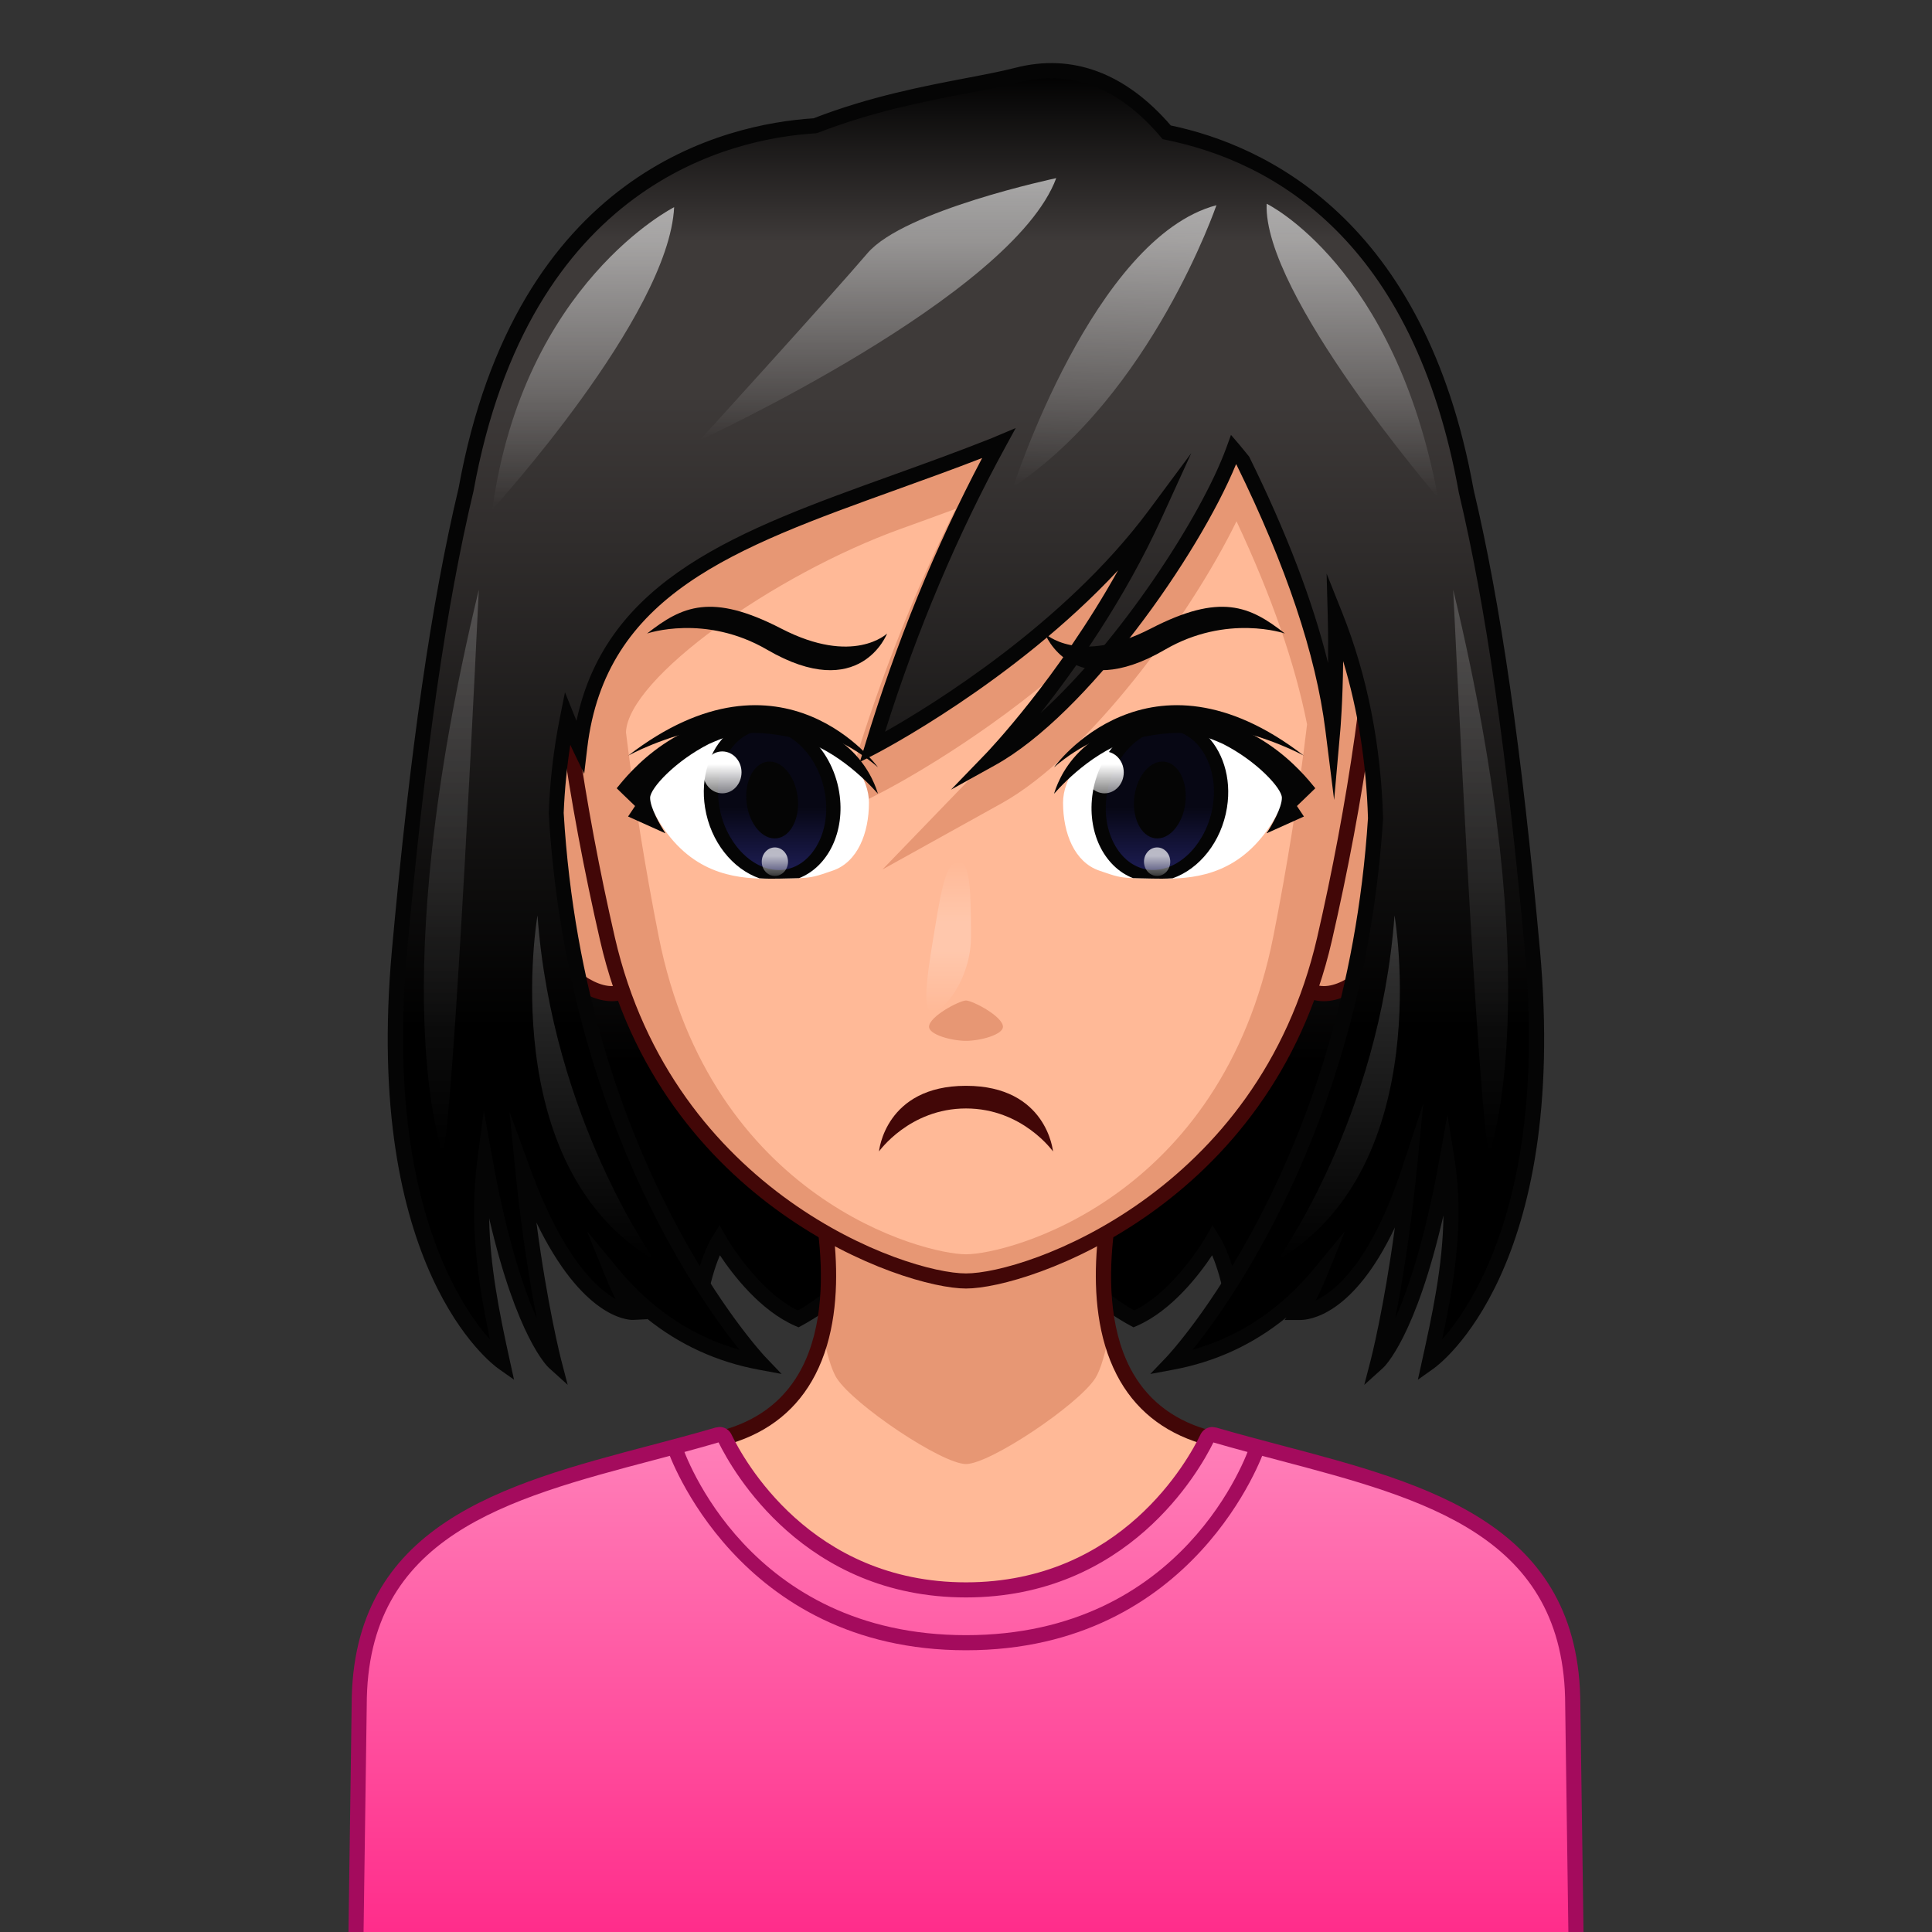 <?xml version="1.0" encoding="utf-8"?>
<!-- Generator: Adobe Illustrator 18.0.0, SVG Export Plug-In . SVG Version: 6.00 Build 0)  -->
<!DOCTYPE svg PUBLIC "-//W3C//DTD SVG 1.1//EN" "http://www.w3.org/Graphics/SVG/1.1/DTD/svg11.dtd">
<svg version="1.1" id="レイヤー_1" xmlns="http://www.w3.org/2000/svg" xmlns:xlink="http://www.w3.org/1999/xlink" x="0px"
	 y="0px" width="64px" height="64px" viewBox="0 0 64 64" style="enable-background:new 0 0 64 64;" xml:space="preserve">
<rect x="0" y="0" width="64" height="64" fill="#333333" stroke="none"/>
<g>
	<g>
		<linearGradient id="SVGID_1_" gradientUnits="userSpaceOnUse" x1="41.3" y1="10.729" x2="41.3" y2="43.707">
			<stop  offset="0" style="stop-color:#000000"/>
			<stop  offset="0.132" style="stop-color:#3E3A39"/>
			<stop  offset="0.251" style="stop-color:#3E3A39"/>
			<stop  offset="0.741" style="stop-color:#000000"/>
		</linearGradient>
		<path style="fill:url(#SVGID_1_);" d="M40.933,43.707c0,0-0.191-1.706-0.759-2.63
			c0,0-1.106,1.959-2.614,2.614c0,0-1.688-0.908-1.705-1.619l1.056-31.343
			C36.91,10.729,56.049,21.923,40.933,43.707z"/>
		<path style="fill:#050505;" d="M40.759,44.396l-0.074-0.662
			c-0.002-0.014-0.146-1.258-0.532-2.151c-0.413,0.623-1.33,1.832-2.493,2.338
			L37.548,43.969l-0.106-0.058c-0.304-0.163-1.817-1.018-1.837-1.833l1.07-31.777
			l0.361,0.212c0.076,0.044,7.612,4.539,9.519,13.166
			c1.375,6.223-0.447,13.009-5.417,20.17L40.759,44.396z M37.146,11.176
			l-1.041,30.905c0.009,0.354,0.828,0.97,1.466,1.33
			c1.356-0.659,2.376-2.438,2.386-2.457l0.209-0.368l0.222,0.36
			c0.371,0.603,0.586,1.497,0.696,2.098c4.615-6.847,6.292-13.321,4.984-19.251
			C44.45,16.46,38.655,12.182,37.146,11.176z"/>
	</g>
	<g>
		<linearGradient id="SVGID_2_" gradientUnits="userSpaceOnUse" x1="22.781" y1="10.729" x2="22.781" y2="43.707">
			<stop  offset="0" style="stop-color:#000000"/>
			<stop  offset="0.132" style="stop-color:#3E3A39"/>
			<stop  offset="0.251" style="stop-color:#3E3A39"/>
			<stop  offset="0.741" style="stop-color:#000000"/>
		</linearGradient>
		<path style="fill:url(#SVGID_2_);" d="M23.067,43.707c0,0,0.191-1.706,0.759-2.63
			c0,0,1.106,1.959,2.614,2.614c0,0,1.688-0.908,1.705-1.619l-0.203-31.343
			C27.943,10.729,7.951,21.923,23.067,43.707z"/>
		<path style="fill:#050505;" d="M23.242,44.397l-0.38-0.548
			c-4.883-7.036-6.64-13.716-5.223-19.854
			c2.04-8.836,10.101-13.439,10.182-13.484l0.369-0.207l0.206,31.766
			c-0.019,0.823-1.533,1.678-1.836,1.841L26.453,43.969l-0.111-0.048
			c-1.164-0.506-2.08-1.715-2.494-2.338c-0.388,0.894-0.53,2.138-0.532,2.151
			L23.242,44.397z M23.836,40.586l0.208,0.368
			c0.01,0.019,1.029,1.798,2.386,2.457c0.637-0.36,1.457-0.977,1.465-1.345
			l-0.2-30.894c-1.589,1.01-7.833,5.4-9.571,12.94
			c-1.347,5.843,0.266,12.209,4.792,18.931c0.111-0.601,0.326-1.495,0.697-2.098
			L23.836,40.586z"/>
	</g>
</g>
<g>
	<g>
		<path style="fill:#FFB997;" d="M39.861,47.58c-5.274-1.599-2.657-9.382-2.657-9.382
			L32,39.022l-5.204-0.824c0,0,2.616,7.783-2.657,9.382
			c-5.274,1.599-11.742,2.239-11.742,8.955l-0.122,8.829h39.45l-0.122-8.829
			C51.603,49.819,45.135,49.18,39.861,47.58z"/>
		<path style="fill:#E79774;" d="M32,41.712l-4.631-0.733c0.106,0.98,0.114,2.09-0.125,3.137
			c0.133,0.669,0.292,1.257,0.474,1.539C28.287,46.541,31.204,48.498,32,48.498
			c0.796,0,3.713-1.958,4.283-2.842c0.182-0.282,0.341-0.87,0.474-1.539
			c-0.239-1.047-0.231-2.157-0.125-3.137L32,41.712z"/>
		<path style="fill:#420707;" d="M51.979,65.615h-39.957l0.125-9.084
			c0-5.958,4.905-7.277,9.649-8.554c0.766-0.207,1.53-0.412,2.27-0.637
			c1.141-0.346,1.981-1.028,2.498-2.029c1.411-2.734,0.01-6.99-0.004-7.032
			l-0.131-0.392L32,38.77l5.571-0.882l-0.131,0.392
			c-0.015,0.042-1.416,4.298-0.005,7.032c0.517,1.001,1.357,1.684,2.498,2.029
			c0.74,0.225,1.504,0.43,2.271,0.637c4.743,1.276,9.648,2.596,9.648,8.558
			L51.979,65.615z M12.529,65.115h38.942l-0.118-8.576
			c0-5.582-4.507-6.795-9.278-8.079c-0.771-0.208-1.54-0.415-2.285-0.641
			c-1.276-0.387-2.218-1.153-2.798-2.279c-1.265-2.451-0.47-5.88-0.144-7.031
			L32,39.275l-0.039-0.006l-4.81-0.761c0.326,1.151,1.121,4.58-0.143,7.031
			c-0.581,1.126-1.522,1.893-2.797,2.279c-0.746,0.226-1.515,0.433-2.286,0.641
			c-4.772,1.284-9.279,2.497-9.279,8.075L12.529,65.115z"/>
	</g>
	<g>
		<g>
			<path style="fill:#E79774;" d="M43.454,26.859c0,0,0.74-2.266,2.261-2.413
				c1.521-0.147,2.463,5.352-0.402,7.782c-1.814,1.538-2.484,0.018-2.484,0.018
				L43.454,26.859z"/>
			<path style="fill:#420707;" d="M43.854,33.166c-0.882,0-1.238-0.786-1.253-0.819l-0.027-0.062
				l0.633-5.455c0.043-0.147,0.82-2.472,2.484-2.633l0.084-0.004
				c0.525,0,0.984,0.461,1.292,1.298c0.629,1.715,0.559,5.104-1.592,6.927
				C44.89,32.915,44.344,33.166,43.854,33.166z M43.086,32.199
				c0.078,0.133,0.317,0.467,0.768,0.467c0.369,0,0.806-0.211,1.297-0.629
				c1.97-1.67,2.027-4.791,1.446-6.374c-0.223-0.607-0.53-0.97-0.822-0.97
				c-1.378,0.131-2.076,2.223-2.083,2.244L43.086,32.199z"/>
		</g>
		<g>
			<path style="fill:#E79774;" d="M20.671,26.859c0,0-0.74-2.266-2.261-2.413
				c-1.521-0.147-2.463,5.352,0.402,7.782c1.814,1.538,2.483,0.018,2.483,0.018
				L20.671,26.859z"/>
			<path style="fill:#420707;" d="M20.271,33.166L20.271,33.166
				c-0.49,0-1.035-0.251-1.62-0.747c-2.151-1.824-2.221-5.212-1.592-6.928
				c0.307-0.837,0.766-1.298,1.291-1.298l0.084,0.004
				c1.665,0.161,2.442,2.486,2.475,2.584l0.644,5.503l-0.027,0.062
				C21.51,32.38,21.154,33.166,20.271,33.166z M18.384,24.695
				c-0.327,0-0.633,0.362-0.855,0.968c-0.581,1.583-0.523,4.704,1.446,6.375
				c0.492,0.417,0.928,0.628,1.297,0.628c0.451,0,0.69-0.334,0.768-0.467
				l-0.616-5.311v0c-0.005,0-0.706-2.065-2.036-2.193
				C18.386,24.695,18.385,24.695,18.384,24.695z"/>
		</g>
		<g>
			<path style="fill:#E79774;" d="M43.22,9.047C40.173,7.035,37.58,6.304,32,6.304
				s-8.173,0.73-11.22,2.743c-3.731,2.465-2.667,13.324-0.656,22.062
				C22.136,39.847,30.096,42.434,32,42.434s9.864-2.587,11.875-11.325
				C45.886,22.372,46.951,11.512,43.22,9.047z"/>
			<path style="fill:#420707;" d="M32,42.684c-2.088,0-10.103-2.759-12.119-11.518
				c-2.107-9.158-3.014-19.833,0.762-22.327C23.834,6.731,26.594,6.054,32,6.054
				s8.166,0.677,11.357,2.785c3.776,2.495,2.87,13.169,0.762,22.327
				C42.103,39.925,34.088,42.684,32,42.684z M32,6.554
				c-5.358,0-7.947,0.631-11.082,2.702c-3.566,2.356-2.525,13.215-0.55,21.797
				C22.316,39.518,30,42.184,32,42.184s9.684-2.666,11.633-11.13
				c1.975-8.583,3.016-19.441-0.551-21.797C39.947,7.186,37.358,6.554,32,6.554z"/>
		</g>
		<g>
			<path style="fill:#FFB997;" d="M40.961,17.268c-1.534,3.145-4.931,7.76-7.782,9.343
				L29.235,28.801l3.134-3.246c0.019-0.02,1.168-1.22,2.533-3.16
				c-2.83,2.371-5.535,3.768-5.7,3.853l-1.408,0.72l0.459-1.514
				c0.917-3.023,2.06-5.908,3.406-8.598c-0.614,0.228-1.22,0.447-1.815,0.661
				c-4.213,1.518-9.038,4.952-9.108,6.74c0.277,2.272,0.651,4.573,1.08,6.745
				C23.541,39.741,30.618,41.55,32,41.55c1.382,0,8.459-1.809,10.184-10.546
				c0.445-2.255,0.834-4.651,1.114-7.008C42.907,22.008,42.128,19.756,40.961,17.268z
				 M32,34.479c-0.478,0-1.224-0.204-1.224-0.466c0-0.343,1.011-0.87,1.224-0.87
				s1.224,0.527,1.224,0.87C33.224,34.275,32.478,34.479,32,34.479z"/>
			<linearGradient id="SVGID_3_" gradientUnits="userSpaceOnUse" x1="31.426" y1="33.518" x2="31.426" y2="28.538">
				<stop  offset="0" style="stop-color:#FFFFFF;stop-opacity:0"/>
				<stop  offset="0.4" style="stop-color:#FFFFFF;stop-opacity:0.2"/>
				<stop  offset="0.6" style="stop-color:#FFFFFF;stop-opacity:0.2"/>
				<stop  offset="1" style="stop-color:#FFFFFF;stop-opacity:0"/>
			</linearGradient>
			<path style="fill:url(#SVGID_3_);" d="M32.165,31.028c0,1.375-0.884,2.49-1.279,2.49
				c-0.396,0-0.117-1.545,0.102-2.879c0.205-1.245,0.372-2.101,0.768-2.101
				S32.165,29.653,32.165,31.028z"/>
		</g>
	</g>
</g>
<g>
	<g>
		<linearGradient id="SVGID_4_" gradientUnits="userSpaceOnUse" x1="32" y1="2.339" x2="32" y2="45.128">
			<stop  offset="0" style="stop-color:#000000"/>
			<stop  offset="0.132" style="stop-color:#3E3A39"/>
			<stop  offset="0.251" style="stop-color:#3E3A39"/>
			<stop  offset="0.741" style="stop-color:#000000"/>
		</linearGradient>
		<path style="fill:url(#SVGID_4_);" d="M50.763,31.482c-0.477-5.247-1.139-10.782-2.194-15.22
			C47.007,7.571,42.016,5.063,38.65,4.383c-1.129-1.333-2.769-2.455-4.944-1.899
			c-1.545,0.395-4.054,0.649-6.701,1.681c-3.073,0.187-9.707,1.81-11.565,12.061
			c-1.06,4.444-1.724,9.995-2.202,15.256c-0.96,10.554,3.412,13.646,3.412,13.646
			c-0.45-2.043-0.906-4.264-0.583-6.71c0.994,5.538,2.289,6.71,2.289,6.71
			s-0.647-2.478-1.032-6.349c1.743,4.785,3.628,4.697,3.628,4.697
			s-0.286-0.351-0.666-1.287c1.212,1.467,2.8,2.55,4.893,2.939
			c0,0-6.048-6.31-6.752-18.209c0.045-1.091,0.172-2.129,0.371-3.118
			c0.242,0.601,0.411,0.952,0.411,0.952c0.746-6.302,7.036-7.344,13.745-10.009
			c0.048-0.019,0.088-0.042,0.135-0.062c-1.478,2.703-2.969,6.045-4.19,10.071
			c0,0,5.863-2.996,9.356-7.697C36.101,21.769,32.853,25.126,32.853,25.126
			c3.145-1.746,6.986-7.389,8.014-10.232c0.11,0.127,0.213,0.263,0.32,0.394
			c1.403,2.854,2.606,5.989,2.966,8.862c0,0,0.138-1.555,0.08-3.754
			c0.787,1.977,1.26,4.217,1.333,6.723c-0.758,11.772-6.744,18.009-6.744,18.009
			c2.093-0.39,3.681-1.472,4.893-2.939c-0.38,0.936-0.666,1.287-0.666,1.287
			s2.027,0.16,3.628-4.697c-0.385,3.871-1.032,6.349-1.032,6.349
			s1.294-1.172,2.289-6.71c0.377,2.339-0.133,4.667-0.583,6.71
			C47.352,45.128,51.723,42.037,50.763,31.482z"/>
		<path style="fill:#050505;" d="M45.193,45.876l0.211-0.812
			c0.006-0.02,0.438-1.697,0.803-4.403c-1.366,2.896-2.816,3.065-3.134,3.065
			h-0.52l0.064-0.088c-1.092,0.893-2.347,1.474-3.749,1.735l-0.764,0.142
			l0.537-0.561c0.06-0.062,5.933-6.316,6.675-17.852
			c-0.054-1.823-0.33-3.569-0.822-5.2c-0.015,1.367-0.092,2.257-0.093,2.269
			l-0.206,2.329l-0.291-2.319c-0.312-2.49-1.302-5.446-2.942-8.784l-0.016-0.019
			c-1.248,3.034-4.933,8.277-7.973,9.965l-1.469,0.815l1.167-1.208
			c0.027-0.028,2.371-2.473,4.367-6.058c-3.464,3.722-7.978,6.055-8.03,6.082
			l-0.524,0.268l0.171-0.563c1.021-3.369,2.326-6.563,3.88-9.506
			c-0.962,0.373-1.913,0.715-2.837,1.048c-5.387,1.941-9.643,3.474-10.245,8.56
			l-0.101,0.852l-0.373-0.773c0,0-0.032-0.065-0.087-0.188
			c-0.114,0.737-0.188,1.493-0.219,2.256c0.688,11.634,6.622,17.962,6.682,18.025
			l0.536,0.561l-0.763-0.142c-1.38-0.257-2.618-0.825-3.698-1.693l0.017,0.021
			l-0.488,0.024c0,0-0,0-0.001,0c-0.205,0-1.678-0.107-3.188-3.224
			c0.368,2.799,0.818,4.542,0.823,4.562l0.212,0.812l-0.622-0.562
			c-0.048-0.044-1.059-1-1.979-4.954c0.028,1.58,0.328,3.096,0.685,4.715
			l0.139,0.631l-0.528-0.373c-0.183-0.13-4.478-3.296-3.516-13.872
			c0.604-6.651,1.306-11.51,2.208-15.292C17.095,5.689,24.017,4.107,26.95,3.919
			c1.854-0.719,3.633-1.06,5.065-1.334c0.627-0.12,1.169-0.224,1.629-0.342
			c1.884-0.481,3.639,0.174,5.14,1.913c3.092,0.649,8.417,3.084,10.031,12.062
			c0.894,3.757,1.593,8.604,2.197,15.242c0.961,10.576-3.334,13.742-3.517,13.872
			L46.969,45.705l0.139-0.631c0.329-1.493,0.69-3.132,0.708-4.813
			c-0.926,4.037-1.952,5.008-2.001,5.053L45.193,45.876z M19.44,40.776
			l1.037,1.254c1.107,1.34,2.457,2.239,4.018,2.682
			c-1.477-1.841-5.738-7.953-6.319-17.777c0.044-1.102,0.17-2.164,0.375-3.182
			l0.165-0.82l0.312,0.776c0.024,0.059,0.047,0.116,0.069,0.17
			c1.002-4.728,5.393-6.31,10.434-8.126c1.082-0.39,2.2-0.792,3.328-1.241
			l0.788-0.333l-0.341,0.625c-1.592,2.911-2.932,6.082-3.988,9.436
			c1.519-0.86,5.929-3.556,8.735-7.331l1.41-1.899l-0.982,2.152
			c-1.242,2.72-2.862,5.008-4.012,6.458c2.619-2.366,5.334-6.517,6.163-8.81
			l0.146-0.403l0.279,0.325c0.068,0.079,0.134,0.161,0.2,0.244l0.124,0.153
			c1.239,2.512,2.11,4.795,2.613,6.836c0.006-0.468,0.004-0.994-0.011-1.562
			L43.946,19l0.52,1.304c0.825,2.074,1.28,4.365,1.351,6.809
			c-0.625,9.728-4.843,15.771-6.311,17.6c1.562-0.442,2.91-1.342,4.018-2.682
			l1.033-1.251l-0.609,1.504C43.812,42.617,43.688,42.88,43.582,43.082
			c0.66-0.312,1.841-1.293,2.859-4.381l0.711-2.157l-0.225,2.26
			c-0.206,2.067-0.489,3.751-0.708,4.869c0.433-0.972,0.987-2.615,1.469-5.298
			l0.26-1.444l0.233,1.448c0.336,2.088-0.013,4.136-0.41,5.995
			c1.122-1.274,3.463-4.945,2.743-12.869c-0.602-6.612-1.297-11.438-2.188-15.185
			C46.825,7.975,42.209,5.357,38.6,4.628l-0.085-0.017l-0.056-0.066
			c-1.388-1.64-2.972-2.259-4.691-1.818c-0.475,0.122-1.023,0.227-1.659,0.349
			c-1.42,0.272-3.188,0.611-5.014,1.323l-0.076,0.017
			c-2.792,0.169-9.487,1.664-11.334,11.855c-0.899,3.771-1.597,8.607-2.199,15.234
			c-0.721,7.93,1.624,11.601,2.745,12.873c-0.417-1.998-0.692-3.883-0.414-5.992
			l0.21-1.591L16.312,38.375c0.481,2.682,1.036,4.325,1.469,5.298
			c-0.219-1.118-0.501-2.802-0.707-4.869l-0.197-1.979l0.681,1.868
			c1.073,2.944,2.19,3.977,2.835,4.338c-0.1-0.194-0.215-0.441-0.339-0.748
			L19.44,40.776z"/>
	</g>
	<linearGradient id="SVGID_5_" gradientUnits="userSpaceOnUse" x1="44.797" y1="6.749" x2="44.797" y2="16.486">
		<stop  offset="0" style="stop-color:#FFFFFF;stop-opacity:0.6"/>
		<stop  offset="1" style="stop-color:#FFFFFF;stop-opacity:0"/>
	</linearGradient>
	<path style="fill:url(#SVGID_5_);" d="M41.96,6.749c0,0,4.255,2.061,5.676,9.737
		C47.636,16.486,41.827,9.734,41.96,6.749z"/>
	
		<linearGradient id="SVGID_6_" gradientUnits="userSpaceOnUse" x1="38.501" y1="6.247" x2="38.501" y2="15.798" gradientTransform="matrix(0.999 0.033 -0.033 0.999 -1.182 -0.83)">
		<stop  offset="0" style="stop-color:#FFFFFF;stop-opacity:0.6"/>
		<stop  offset="1" style="stop-color:#FFFFFF;stop-opacity:0"/>
	</linearGradient>
	<path style="fill:url(#SVGID_6_);" d="M40.296,6.798c0,0-2.152,6.285-6.733,9.333
		C33.564,16.131,36.23,7.872,40.296,6.798z"/>
	<linearGradient id="SVGID_7_" gradientUnits="userSpaceOnUse" x1="29.087" y1="5.901" x2="29.087" y2="14.578">
		<stop  offset="0" style="stop-color:#FFFFFF;stop-opacity:0.6"/>
		<stop  offset="1" style="stop-color:#FFFFFF;stop-opacity:0"/>
	</linearGradient>
	<path style="fill:url(#SVGID_7_);" d="M34.989,5.901c0,0-5.036,1.062-6.252,2.486
		c-1.215,1.424-5.552,6.191-5.552,6.191S33.543,9.81,34.989,5.901z"/>
	<linearGradient id="SVGID_8_" gradientUnits="userSpaceOnUse" x1="19.321" y1="6.863" x2="19.321" y2="16.875">
		<stop  offset="0" style="stop-color:#FFFFFF;stop-opacity:0.6"/>
		<stop  offset="1" style="stop-color:#FFFFFF;stop-opacity:0"/>
	</linearGradient>
	<path style="fill:url(#SVGID_8_);" d="M22.332,6.863c0,0-4.993,2.511-6.023,10.012
		C16.31,16.875,22.154,10.472,22.332,6.863z"/>
	<linearGradient id="SVGID_9_" gradientUnits="userSpaceOnUse" x1="49.049" y1="19.535" x2="49.049" y2="38.199">
		<stop  offset="0" style="stop-color:#FFFFFF;stop-opacity:0.2"/>
		<stop  offset="1" style="stop-color:#FFFFFF;stop-opacity:0"/>
	</linearGradient>
	<path style="fill:url(#SVGID_9_);" d="M49.334,38.199c0,0,2.017-5.335-1.195-18.663
		C48.139,19.535,48.96,37.108,49.334,38.199z"/>
	<linearGradient id="SVGID_10_" gradientUnits="userSpaceOnUse" x1="44.342" y1="30.324" x2="44.342" y2="41.755">
		<stop  offset="0" style="stop-color:#FFFFFF;stop-opacity:0.2"/>
		<stop  offset="1" style="stop-color:#FFFFFF;stop-opacity:0"/>
	</linearGradient>
	<path style="fill:url(#SVGID_10_);" d="M46.195,30.324c0,0,1.441,8.293-3.884,11.431
		C42.311,41.755,45.703,37.048,46.195,30.324z"/>
	
		<linearGradient id="SVGID_11_" gradientUnits="userSpaceOnUse" x1="49.049" y1="19.535" x2="49.049" y2="38.199" gradientTransform="matrix(-1 0 0 1 64 0)">
		<stop  offset="0" style="stop-color:#FFFFFF;stop-opacity:0.2"/>
		<stop  offset="1" style="stop-color:#FFFFFF;stop-opacity:0"/>
	</linearGradient>
	<path style="fill:url(#SVGID_11_);" d="M14.666,38.199c0,0-2.017-5.335,1.195-18.663
		C15.861,19.535,15.04,37.108,14.666,38.199z"/>
	
		<linearGradient id="SVGID_12_" gradientUnits="userSpaceOnUse" x1="44.342" y1="30.324" x2="44.342" y2="41.755" gradientTransform="matrix(-1 0 0 1 64 0)">
		<stop  offset="0" style="stop-color:#FFFFFF;stop-opacity:0.2"/>
		<stop  offset="1" style="stop-color:#FFFFFF;stop-opacity:0"/>
	</linearGradient>
	<path style="fill:url(#SVGID_12_);" d="M17.805,30.324c0,0-1.441,8.293,3.884,11.431
		C21.689,41.755,18.297,37.048,17.805,30.324z"/>
</g>
<g>
	<path style="fill:#050505;" d="M34.614,20.986c0,0,1.111,1.075,3.506-0.163
		c2.312-1.194,3.289-0.744,4.444,0.163c0,0-1.917-0.662-3.975,0.536
		C35.507,23.317,34.614,20.986,34.614,20.986z"/>
	<path style="fill:#050505;" d="M29.386,20.986c0,0-1.111,1.075-3.506-0.163
		c-2.312-1.194-3.289-0.744-4.444,0.163c0,0,1.917-0.662,3.975,0.536
		C28.493,23.317,29.386,20.986,29.386,20.986z"/>
</g>
<path style="fill:#420707;" d="M32,36.719c-1.874,0-2.882,1.424-2.882,1.424
	S29.317,35.969,32,35.969s2.882,2.174,2.882,2.174S33.874,36.719,32,36.719z"/>
<g>
	<g>
		<path style="fill:#FFFFFF;" d="M40.249,24.286c-0.217-0.075-2.878,0.011-3.106,0.092
			c-1.347,0.475-1.928,1.436-1.928,2.211c0,1.018,0.38,1.967,1.193,2.249
			c0.554,0.192,0.685,0.234,1.106,0.25c0.178,0.007,0.402,0.009,0.74,0.016
			c0.237,0.004,0.501,0.007,0.782-0.01c1.159-0.071,2.596-0.494,3.534-2.667
			C42.57,26.427,41.897,24.855,40.249,24.286z"/>
		<g>
			<g>
				
					<linearGradient id="SVGID_13_" gradientUnits="userSpaceOnUse" x1="38.422" y1="29.017" x2="38.422" y2="23.985">
					<stop  offset="0" style="stop-color:#1E1E57"/>
					<stop  offset="0.453" style="stop-color:#070714"/>
				</linearGradient>
				<path style="fill:url(#SVGID_13_);" d="M38.199,29.017c-0.06,0-0.12-0.003-0.18-0.01
					c-0.514-0.059-0.964-0.365-1.265-0.864c-0.316-0.523-0.43-1.186-0.32-1.869
					c0.206-1.284,1.177-2.29,2.21-2.29c0.06,0,0.12,0.003,0.18,0.01
					c1.096,0.125,1.807,1.351,1.586,2.733
					C40.203,28.011,39.232,29.017,38.199,29.017L38.199,29.017z"/>
				<g>
					<path style="fill:#050505;" d="M40.645,26.754c0.161-1.006-0.156-1.926-0.752-2.468
						c-0.314-0.125-0.668-0.204-1.068-0.204c-0.646,0-1.176,0.116-1.618,0.296
						c-0.503,0.444-0.884,1.1-1.007,1.87c-0.208,1.297,0.369,2.464,1.329,2.84
						c0.154,0.007,0.348,0.009,0.64,0.016c0.205,0.005,0.434,0.007,0.676-0.01
						C39.726,28.788,40.462,27.891,40.645,26.754z M38.199,28.818
						c-0.049,0-0.099-0.003-0.148-0.008c-0.435-0.049-0.821-0.318-1.086-0.757
						c-0.295-0.487-0.4-1.109-0.297-1.752c0.191-1.187,1.059-2.118,1.976-2.118
						c0.049,0,0.099,0.003,0.148,0.008c0.435,0.049,0.821,0.318,1.086,0.756
						c0.294,0.487,0.4,1.109,0.297,1.752C39.984,27.888,39.116,28.818,38.199,28.818z"
						/>
				</g>
			</g>
			<path style="fill:#050505;" d="M37.579,26.382c-0.091,0.7,0.213,1.32,0.678,1.386
				c0.465,0.066,0.916-0.449,1.007-1.149s-0.213-1.32-0.678-1.386
				C38.121,25.168,37.67,25.683,37.579,26.382z"/>
		</g>
		<linearGradient id="SVGID_14_" gradientUnits="userSpaceOnUse" x1="36.588" y1="26.279" x2="36.588" y2="24.892">
			<stop  offset="0" style="stop-color:#FFFFFF;stop-opacity:0.5"/>
			<stop  offset="0.7" style="stop-color:#FFFFFF"/>
		</linearGradient>
		<ellipse style="fill:url(#SVGID_14_);" cx="36.588" cy="25.586" rx="0.638" ry="0.694"/>
		<linearGradient id="SVGID_15_" gradientUnits="userSpaceOnUse" x1="38.331" y1="29.017" x2="38.331" y2="28.072">
			<stop  offset="0" style="stop-color:#FFFFFF;stop-opacity:0.2"/>
			<stop  offset="0.7" style="stop-color:#FFFFFF;stop-opacity:0.7"/>
		</linearGradient>
		<ellipse style="fill:url(#SVGID_15_);" cx="38.331" cy="28.545" rx="0.435" ry="0.473"/>
		<g>
			<g>
				<path style="fill:#050505;" d="M41.96,27.603c0.177-0.28,0.504-0.844,0.504-1.176
					c0-0.315-0.84-1.223-1.956-1.786c-0.465-0.206-0.867-0.363-1.485-0.363
					c-0.325,0-0.696,0.042-1.167,0.132c-1.401,0.267-2.555,1.449-2.939,1.884
					c0.095-0.3,0.763-2.568,4.187-2.568c2.753,0,4.348,2.263,4.467,2.386
					C43.57,26.112,42.254,27.406,41.96,27.603z"/>
			</g>
			<path style="fill:#050505;" d="M34.917,25.417c0,0,3.125-4.361,8.277-0.383
				C43.194,25.034,38.457,22.377,34.917,25.417z"/>
			<polygon style="fill:#050505;" points="43.194,27.048 42.829,26.501 41.96,27.603 			"/>
		</g>
	</g>
	<g>
		<path style="fill:#FFFFFF;" d="M23.751,24.286c0.217-0.075,2.878,0.011,3.106,0.092
			c1.347,0.475,1.928,1.436,1.928,2.211c0,1.018-0.38,1.967-1.193,2.249
			c-0.554,0.192-0.684,0.234-1.107,0.25c-0.178,0.007-0.402,0.009-0.74,0.016
			c-0.237,0.004-0.501,0.007-0.782-0.01c-1.159-0.071-2.596-0.494-3.534-2.667
			C21.43,26.427,22.103,24.855,23.751,24.286z"/>
		<g>
			<g>
				
					<linearGradient id="SVGID_16_" gradientUnits="userSpaceOnUse" x1="38.422" y1="29.017" x2="38.422" y2="23.985" gradientTransform="matrix(-1 0 0 1 64 0)">
					<stop  offset="0" style="stop-color:#1E1E57"/>
					<stop  offset="0.453" style="stop-color:#070714"/>
				</linearGradient>
				<path style="fill:url(#SVGID_16_);" d="M25.801,29.017c0.06,0,0.12-0.003,0.18-0.01
					c0.514-0.059,0.964-0.365,1.265-0.864c0.316-0.523,0.43-1.186,0.32-1.869
					c-0.206-1.284-1.177-2.29-2.21-2.29c-0.06,0-0.12,0.003-0.18,0.01
					c-1.096,0.125-1.807,1.351-1.585,2.733
					C23.797,28.011,24.768,29.017,25.801,29.017L25.801,29.017z"/>
				<g>
					<path style="fill:#050505;" d="M25.156,29.095c0.243,0.017,0.471,0.014,0.676,0.01
						c0.292-0.007,0.486-0.009,0.64-0.016c0.959-0.377,1.537-1.543,1.329-2.84
						c-0.124-0.77-0.504-1.426-1.007-1.87c-0.442-0.18-0.972-0.296-1.618-0.296
						c-0.399,0-0.753,0.078-1.068,0.204c-0.596,0.542-0.913,1.462-0.752,2.468
						C23.538,27.891,24.274,28.788,25.156,29.095z M23.825,26.701
						c-0.103-0.643,0.002-1.265,0.297-1.752c0.265-0.438,0.651-0.707,1.086-0.756
						c0.049-0.006,0.099-0.008,0.148-0.008c0.917,0,1.785,0.93,1.976,2.118
						c0.103,0.643-0.002,1.265-0.297,1.752c-0.265,0.438-0.651,0.707-1.086,0.757
						c-0.049,0.006-0.099,0.008-0.148,0.008C24.884,28.818,24.016,27.888,23.825,26.701z"/>
				</g>
			</g>
			<path style="fill:#050505;" d="M26.421,26.382c0.091,0.7-0.213,1.32-0.678,1.386
				c-0.465,0.066-0.916-0.449-1.007-1.149s0.213-1.32,0.678-1.386
				C25.879,25.168,26.33,25.683,26.421,26.382z"/>
		</g>
		
			<linearGradient id="SVGID_17_" gradientUnits="userSpaceOnUse" x1="38.049" y1="26.279" x2="38.049" y2="24.892" gradientTransform="matrix(1 0 0 1 -14.123 0)">
			<stop  offset="0" style="stop-color:#FFFFFF;stop-opacity:0.5"/>
			<stop  offset="0.7" style="stop-color:#FFFFFF"/>
		</linearGradient>
		<ellipse style="fill:url(#SVGID_17_);" cx="23.926" cy="25.586" rx="0.638" ry="0.694"/>
		
			<linearGradient id="SVGID_18_" gradientUnits="userSpaceOnUse" x1="39.792" y1="29.017" x2="39.792" y2="28.072" gradientTransform="matrix(1 0 0 1 -14.123 0)">
			<stop  offset="0" style="stop-color:#FFFFFF;stop-opacity:0.2"/>
			<stop  offset="0.7" style="stop-color:#FFFFFF;stop-opacity:0.7"/>
		</linearGradient>
		<ellipse style="fill:url(#SVGID_18_);" cx="25.669" cy="28.545" rx="0.435" ry="0.473"/>
		<g>
			<g>
				<path style="fill:#050505;" d="M22.04,27.603C21.864,27.324,21.536,26.76,21.536,26.427
					c0-0.315,0.84-1.223,1.956-1.786c0.465-0.206,0.868-0.363,1.485-0.363
					c0.325,0,0.696,0.042,1.167,0.132c1.401,0.267,2.555,1.449,2.939,1.884
					c-0.095-0.3-0.763-2.568-4.187-2.568c-2.753,0-4.348,2.263-4.467,2.386
					C20.43,26.112,21.746,27.406,22.04,27.603z"/>
			</g>
			<path style="fill:#050505;" d="M29.083,25.417c0,0-3.125-4.361-8.277-0.383
				C20.806,25.034,25.543,22.377,29.083,25.417z"/>
			<polygon style="fill:#050505;" points="20.806,27.048 21.171,26.501 22.04,27.603 			"/>
		</g>
	</g>
</g>
<g>
	<g>
		<linearGradient id="SVGID_19_" gradientUnits="userSpaceOnUse" x1="32" y1="47.521" x2="32" y2="65.365">
			<stop  offset="0" style="stop-color:#FF80B9"/>
			<stop  offset="1" style="stop-color:#FF2687"/>
		</linearGradient>
		<path style="fill:url(#SVGID_19_);" d="M52.1,56.487c0-6.686-6.501-7.383-11.878-8.957
			c-0.092-0.027-0.187,0.011-0.229,0.098C39.589,48.469,37.305,52.667,32,52.667
			s-7.589-4.198-7.994-5.039c-0.042-0.087-0.136-0.125-0.229-0.098
			c-5.377,1.574-11.878,2.271-11.878,8.957l-0.125,8.878h40.45L52.1,56.487z"/>
		<path style="fill:#A40B5D;" d="M52.479,65.615H11.521l0.128-9.133
			c0-5.991,5.029-7.317,9.892-8.601c0.729-0.192,1.458-0.385,2.166-0.592
			l0.129-0.019c0.17,0,0.322,0.096,0.395,0.249
			C24.625,48.338,26.848,52.417,32,52.417s7.375-4.079,7.768-4.897
			c0.074-0.153,0.226-0.248,0.396-0.248l0.13,0.019
			c0.708,0.207,1.436,0.399,2.165,0.592c4.863,1.283,9.892,2.609,9.892,8.604
			L52.479,65.615z M12.028,65.115h39.942l-0.121-8.625c0-5.614-4.624-6.834-9.519-8.125
			c-0.72-0.189-1.437-0.379-2.135-0.582C39.723,48.744,37.36,52.917,32,52.917
			c-5.362,0-7.725-4.175-8.197-5.136c-0.691,0.204-1.412,0.394-2.134,0.584
			c-4.896,1.292-9.52,2.512-9.52,8.121L12.028,65.115z"/>
	</g>
	<path style="fill:#A40B5D;" d="M32,54.667c-7.593,0-9.86-6.557-9.882-6.623l0.475-0.158
		c0.085,0.257,2.183,6.281,9.407,6.281s9.321-6.024,9.407-6.281l0.475,0.158
		C41.859,48.11,39.593,54.667,32,54.667z"/>
</g>
</svg>
